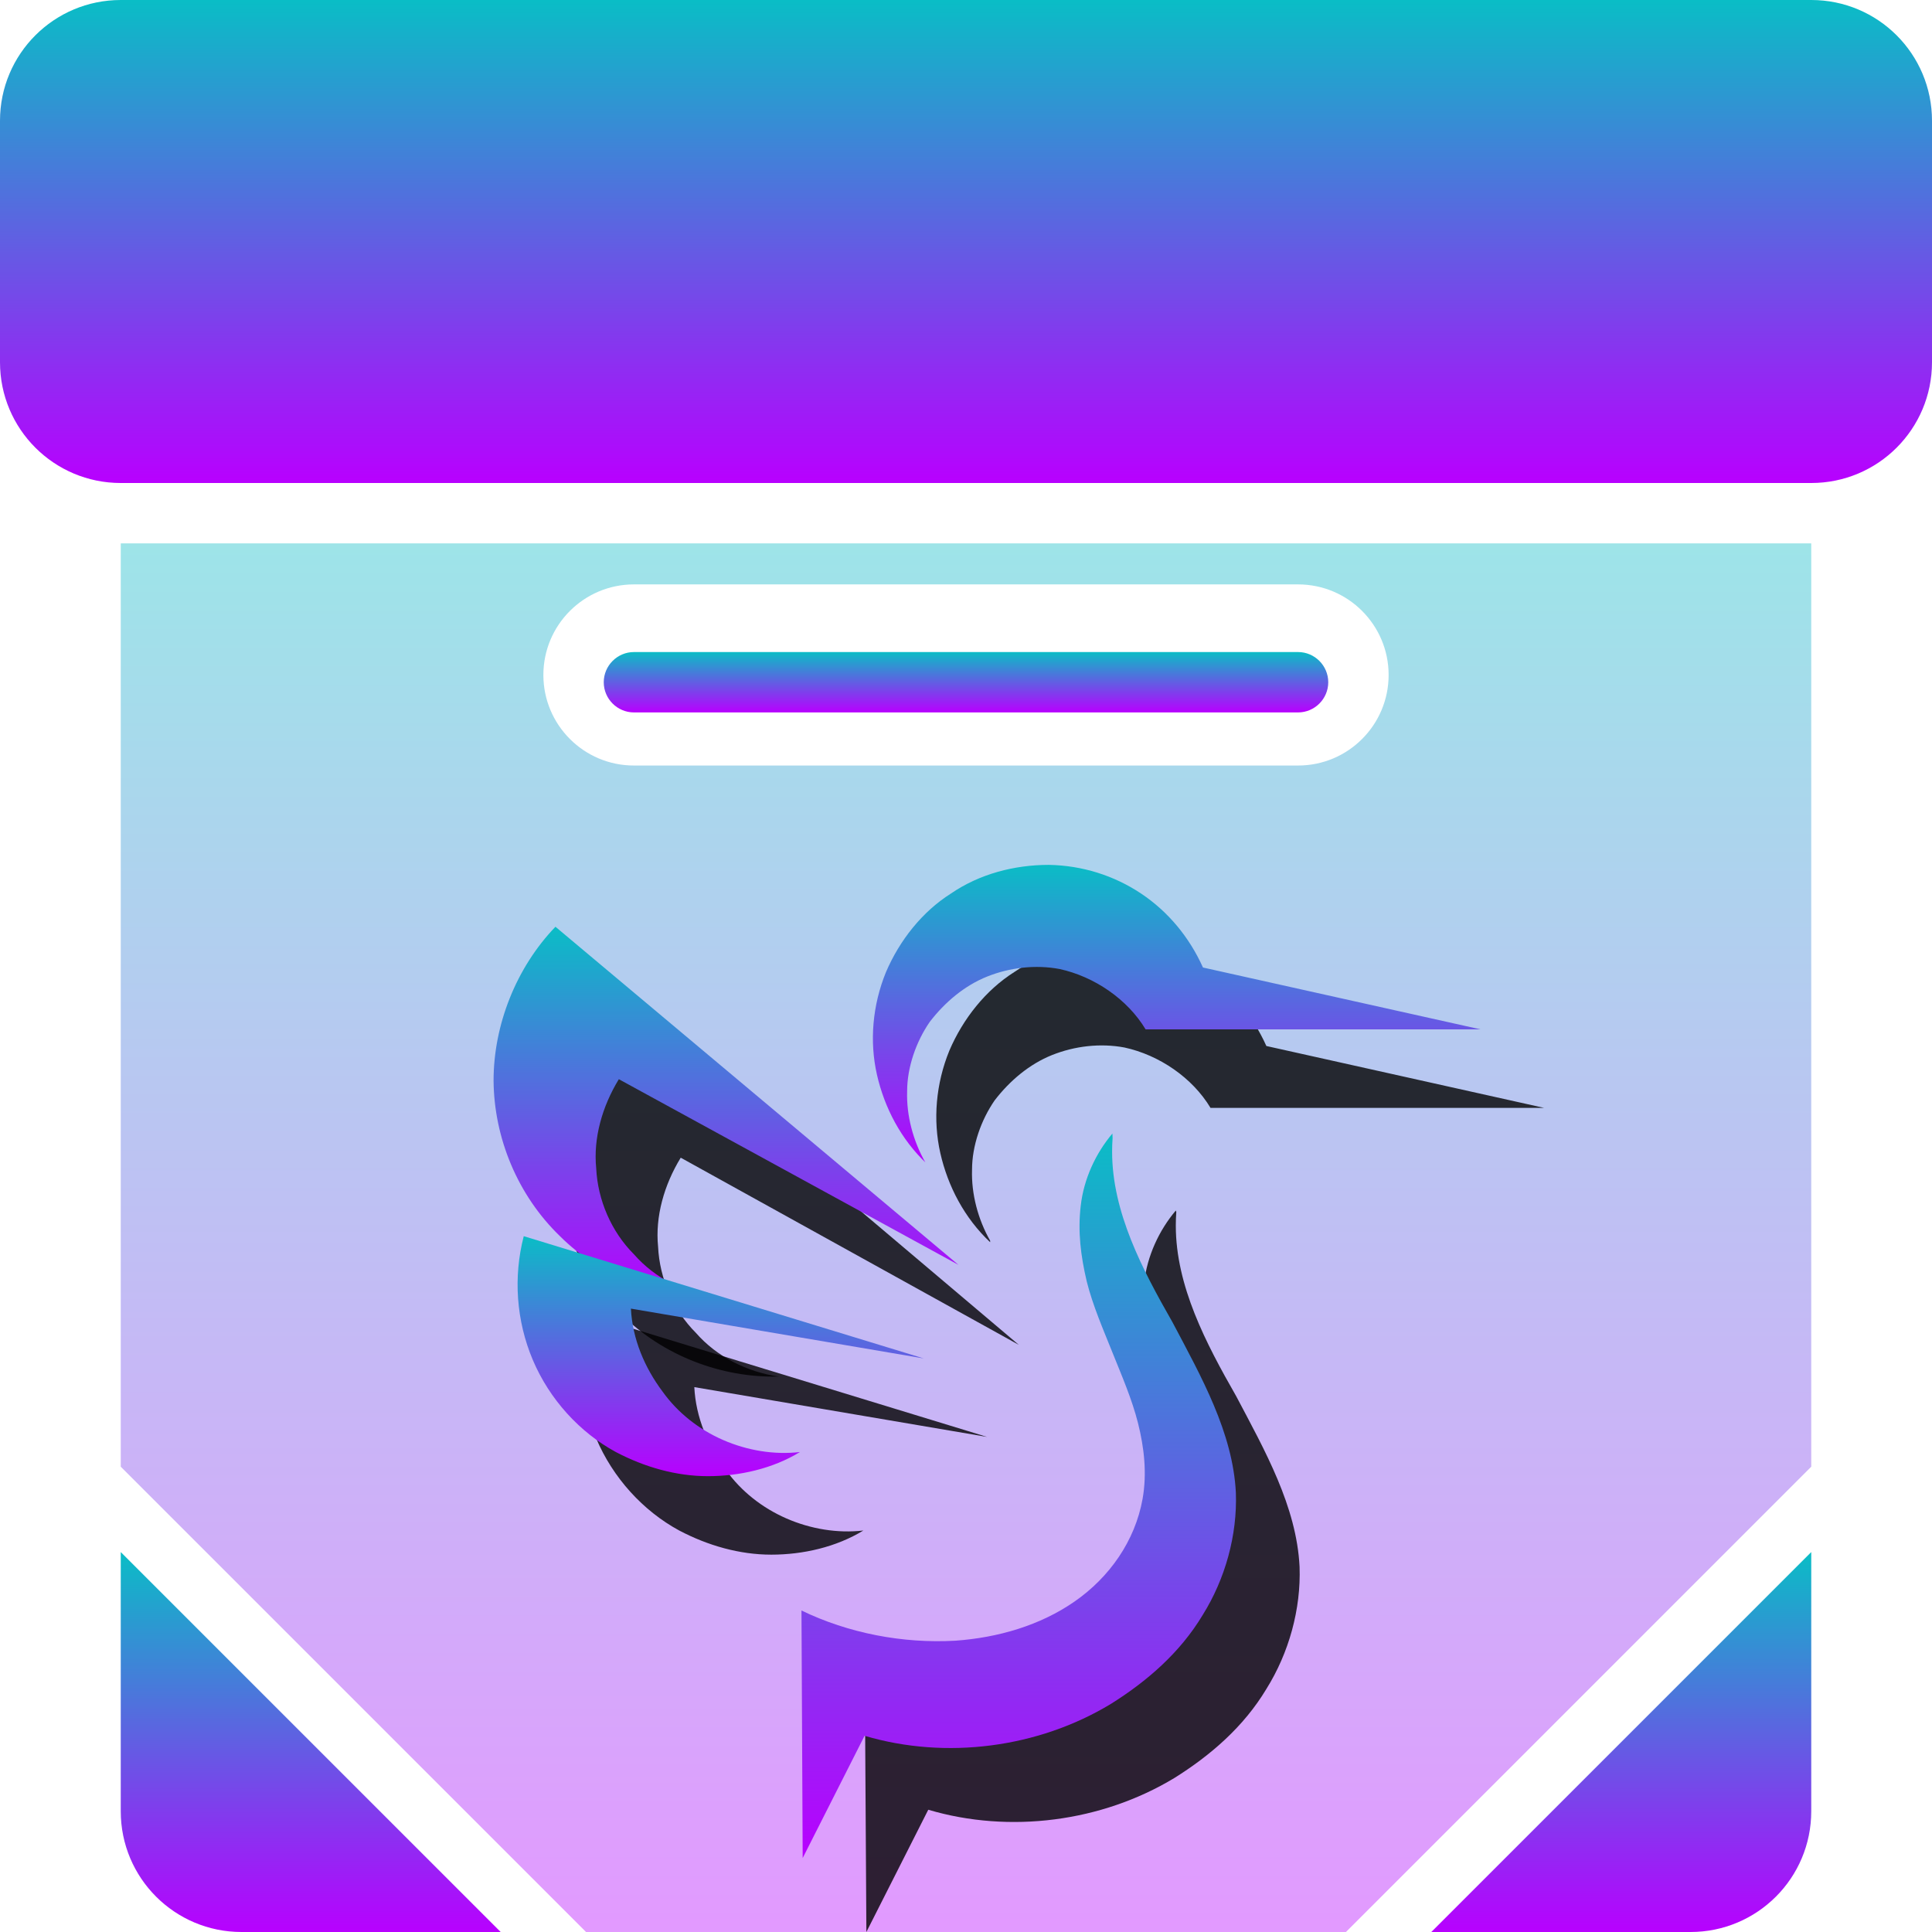 <?xml version="1.0" encoding="UTF-8" standalone="no"?>
<svg
   version="1.0"
   id="Layer_1"
   width="16"
   height="16"
   viewBox="0 0 1.28 1.28"
   enable-background="new 0 0 64 64"
   xml:space="preserve"
   xmlns:xlink="http://www.w3.org/1999/xlink"
   xmlns="http://www.w3.org/2000/svg"
   xmlns:svg="http://www.w3.org/2000/svg"
   xmlns:rdf="http://www.w3.org/1999/02/22-rdf-syntax-ns#"
   xmlns:cc="http://creativecommons.org/ns#"
   xmlns:dc="http://purl.org/dc/elements/1.1/">
  <defs>
   <style id="current-color-scheme" type="text/css">
   .ColorScheme-Text { color: #0abdc6; } .ColorScheme-Highlight { color:#5294e2; }
  </style>
  <linearGradient id="arrongin" x1="0%" x2="0%" y1="0%" y2="100%">
   <stop offset="0%" style="stop-color:#dd9b44; stop-opacity:1"/>
   <stop offset="100%" style="stop-color:#ad6c16; stop-opacity:1"/>
  </linearGradient>
  <linearGradient id="aurora" x1="0%" x2="0%" y1="0%" y2="100%">
   <stop offset="0%" style="stop-color:#09D4DF; stop-opacity:1"/>
   <stop offset="100%" style="stop-color:#9269F4; stop-opacity:1"/>
  </linearGradient>
  <linearGradient id="cyberneon" x1="0%" x2="0%" y1="0%" y2="100%">
    <stop offset="0" style="stop-color:#0abdc6; stop-opacity:1"/>
    <stop offset="1" style="stop-color:#ea00d9; stop-opacity:1"/>
  </linearGradient>
  <linearGradient id="fitdance" x1="0%" x2="0%" y1="0%" y2="100%">
   <stop offset="0%" style="stop-color:#1AD6AB; stop-opacity:1"/>
   <stop offset="100%" style="stop-color:#329DB6; stop-opacity:1"/>
  </linearGradient>
  <linearGradient id="oomox" x1="0%" x2="0%" y1="0%" y2="100%">
   <stop offset="0%" style="stop-color:#0abdc6; stop-opacity:1"/>
   <stop offset="100%" style="stop-color:#b800ff; stop-opacity:1"/>
  </linearGradient>
  <linearGradient id="rainblue" x1="0%" x2="0%" y1="0%" y2="100%">
   <stop offset="0%" style="stop-color:#00F260; stop-opacity:1"/>
   <stop offset="100%" style="stop-color:#0575E6; stop-opacity:1"/>
  </linearGradient>
  <linearGradient id="sunrise" x1="0%" x2="0%" y1="0%" y2="100%">
   <stop offset="0%" style="stop-color: #FF8501; stop-opacity:1"/>
   <stop offset="100%" style="stop-color: #FFCB01; stop-opacity:1"/>
  </linearGradient>
  <linearGradient id="telinkrin" x1="0%" x2="0%" y1="0%" y2="100%">
   <stop offset="0%" style="stop-color: #b2ced6; stop-opacity:1"/>
   <stop offset="100%" style="stop-color: #6da5b7; stop-opacity:1"/>
  </linearGradient>
  <linearGradient id="60spsycho" x1="0%" x2="0%" y1="0%" y2="100%">
   <stop offset="0%" style="stop-color: #df5940; stop-opacity:1"/>
   <stop offset="25%" style="stop-color: #d8d15f; stop-opacity:1"/>
   <stop offset="50%" style="stop-color: #e9882a; stop-opacity:1"/>
   <stop offset="100%" style="stop-color: #279362; stop-opacity:1"/>
  </linearGradient>
  <linearGradient id="90ssummer" x1="0%" x2="0%" y1="0%" y2="100%">
   <stop offset="0%" style="stop-color: #f618c7; stop-opacity:1"/>
   <stop offset="20%" style="stop-color: #94ffab; stop-opacity:1"/>
   <stop offset="50%" style="stop-color: #fbfd54; stop-opacity:1"/>
   <stop offset="100%" style="stop-color: #0f83ae; stop-opacity:1"/>
  </linearGradient>
 </defs>
<path
   d="m 56,64 c 2.211,0 4,-1.789 4,-4 V 51.414 L 47.414,64 Z"
   id="path1"
   class="ColorScheme-Text"
   style="fill:url(#oomox)"
   transform="scale(0.02)" />
<path
   d="m 4,60 c 0,2.211 1.789,4 4,4 h 8.586 L 4,51.414 Z"
   id="path2"
   class="ColorScheme-Text"
   style="fill:url(#oomox)"
   transform="scale(0.02)" />
<path
   d="m 0.42,0.472 h 0.44 c 0.011,0 0.02,-0.009 0.02,-0.02 0,-0.011 -0.009,-0.02 -0.02,-0.02 H 0.42 c -0.011,0 -0.02,0.009 -0.02,0.02 0,0.011 0.009,0.02 0.02,0.02 z"
   id="path3"
   class="ColorScheme-Text"
   style="fill:url(#oomox);stroke-width:0.02" />
<path
   d="M 60,0 H 4 C 1.789,0 0,1.789 0,4 v 8 c 0,2.211 1.789,4 4,4 h 56 c 2.211,0 4,-1.789 4,-4 V 4 C 64,1.789 62.211,0 60,0 Z"
   id="path4"
   class="ColorScheme-Text"
   transform="scale(0.02)"
   style="fill:url(#oomox)" />
<path
   id="path5"
   style="opacity:0.4;fill:url(#oomox)"
   class="ColorScheme-Text"
   d="M 4,18 V 48.586 L 19.414,64 H 44.586 L 60,48.586 V 18 Z m 17,1.359 h 22 c 1.657,0 3,1.344 3,3 0,1.656 -1.343,3 -3,3 H 21 c -1.657,0 -3,-1.344 -3,-3 0,-1.656 1.343,-3 3,-3 z"
   transform="scale(0.02)" />

  <path
   id="path831-0"
   d="m 0.656,0.823 c -0.017,-0.016 -0.028,-0.037 -0.033,-0.059 -0.005,-0.022 -0.003,-0.046 0.006,-0.068 0.009,-0.021 0.024,-0.04 0.043,-0.052 0.019,-0.013 0.042,-0.019 0.065,-0.019 0.022,4.265e-4 0.043,0.007 0.061,0.019 0.018,0.012 0.032,0.029 0.041,0.049 L 1.023,0.734 H 0.802 c -0.012,-0.02 -0.034,-0.035 -0.057,-0.04 -0.016,-0.003 -0.033,-0.001 -0.048,0.005 -0.015,0.006 -0.028,0.017 -0.038,0.03 -0.009,0.013 -0.015,0.03 -0.015,0.046 -5.3316e-4,0.016 0.004,0.033 0.012,0.047"
   style="opacity:0.8;fill:#000000;fill-opacity:1;stroke-width:0.036" />
  <path
   id="path833-9"
   d="m 0.409,0.666 c -0.026,0.027 -0.041,0.065 -0.041,0.102 3.2023e-4,0.038 0.016,0.076 0.044,0.103 0.027,0.027 0.066,0.042 0.104,0.041 -0.021,-0.003 -0.041,-0.013 -0.055,-0.029 -0.015,-0.015 -0.024,-0.036 -0.025,-0.057 -0.002,-0.02 0.004,-0.041 0.015,-0.059 L 0.675,0.891 Z"
   style="opacity:0.8;fill:#000000;fill-opacity:1;stroke-width:0.036" />
  <path
   id="path835-3"
   d="m 0.389,0.871 c -0.007,0.027 -0.005,0.056 0.006,0.082 0.011,0.026 0.031,0.048 0.055,0.061 0.019,0.01 0.04,0.016 0.061,0.016 0.021,0 0.043,-0.005 0.061,-0.016 -0.017,0.002 -0.035,-0.001 -0.051,-0.008 -0.016,-0.007 -0.03,-0.018 -0.04,-0.032 -0.012,-0.016 -0.02,-0.035 -0.021,-0.055 l 0.194,0.033 z"
   style="opacity:0.8;fill:#000000;fill-opacity:1;stroke-width:0.036" />
  <path
   id="path837-6"
   d="m 0.779,0.802 c -0.011,0.013 -0.019,0.03 -0.021,0.048 -0.002,0.017 0,0.033 0.004,0.05 0.004,0.016 0.011,0.032 0.017,0.047 0.006,0.015 0.013,0.031 0.017,0.047 0.004,0.016 0.006,0.033 0.003,0.05 -0.005,0.028 -0.022,0.052 -0.045,0.068 -0.023,0.016 -0.051,0.024 -0.079,0.026 -0.035,0.002 -0.071,-0.005 -0.102,-0.02 L 0.574,1.28 0.615,1.199 c 0.054,0.016 0.115,0.008 0.163,-0.021 0.024,-0.015 0.046,-0.034 0.061,-0.059 0.015,-0.024 0.023,-0.053 0.022,-0.081 -0.002,-0.04 -0.023,-0.077 -0.042,-0.113 -0.02,-0.035 -0.04,-0.073 -0.04,-0.113 0,-0.003 1.0554e-4,-0.006 3.2026e-4,-0.009"
   style="opacity:0.8;fill:#000000;fill-opacity:1;stroke-width:0.036" />
  <path
   id="path831"
     class="ColorScheme-Text"
   d="m 0.614,0.771 c -0.017,-0.016 -0.028,-0.037 -0.033,-0.059 -0.005,-0.022 -0.003,-0.046 0.006,-0.068 0.009,-0.021 0.024,-0.04 0.043,-0.052 0.019,-0.013 0.042,-0.019 0.065,-0.019 0.022,4.2652e-4 0.043,0.007 0.061,0.019 0.018,0.012 0.032,0.029 0.041,0.049 l 0.184,0.041 h -0.222 c -0.012,-0.02 -0.034,-0.035 -0.057,-0.04 -0.016,-0.003 -0.033,-0.001 -0.048,0.005 -0.015,0.006 -0.028,0.017 -0.038,0.03 -0.009,0.013 -0.015,0.03 -0.015,0.046 -5.3313e-4,0.016 0.004,0.033 0.012,0.047"
   style="fill:url(#oomox);stroke-width:0.036" />
<path
   id="path833"
   class="ColorScheme-Text"
   d="m 0.368,0.614 c -0.026,0.027 -0.041,0.065 -0.041,0.102 3.2018e-4,0.038 0.016,0.076 0.044,0.103 0.027,0.027 0.066,0.042 0.104,0.041 -0.021,-0.003 -0.041,-0.013 -0.055,-0.029 -0.015,-0.015 -0.024,-0.036 -0.025,-0.057 -0.002,-0.02 0.004,-0.041 0.015,-0.059 l 0.225,0.123 z"
   style="fill:url(#oomox);stroke-width:0.036" />
<path
   id="path835"
   class="ColorScheme-Text"
   d="m 0.347,0.819 c -0.007,0.027 -0.005,0.056 0.006,0.082 0.011,0.026 0.031,0.048 0.055,0.061 0.019,0.01 0.04,0.016 0.061,0.016 0.021,0 0.043,-0.005 0.061,-0.016 -0.017,0.002 -0.035,-0.001 -0.051,-0.008 -0.016,-0.007 -0.03,-0.018 -0.04,-0.032 -0.012,-0.016 -0.02,-0.035 -0.021,-0.055 l 0.194,0.033 z"
   style="fill:url(#oomox);stroke-width:0.036" />
<path
   id="path837"
   class="ColorScheme-Text"
   d="m 0.737,0.751 c -0.011,0.013 -0.019,0.03 -0.021,0.048 -0.002,0.017 0,0.033 0.004,0.05 0.004,0.016 0.011,0.032 0.017,0.047 0.006,0.015 0.013,0.031 0.017,0.047 0.004,0.016 0.006,0.033 0.003,0.05 -0.005,0.028 -0.022,0.052 -0.045,0.068 -0.023,0.016 -0.051,0.024 -0.079,0.026 -0.035,0.002 -0.071,-0.005 -0.102,-0.02 l 8.0059e-4,0.164 0.041,-0.081 c 0.054,0.016 0.115,0.008 0.163,-0.021 0.024,-0.015 0.046,-0.034 0.061,-0.059 0.015,-0.024 0.023,-0.053 0.022,-0.081 -0.002,-0.04 -0.023,-0.077 -0.042,-0.113 -0.02,-0.035 -0.04,-0.073 -0.04,-0.113 0,-0.003 1.0553e-4,-0.006 3.2023e-4,-0.009"
   style="fill:url(#oomox);stroke-width:0.036" />
</svg>
